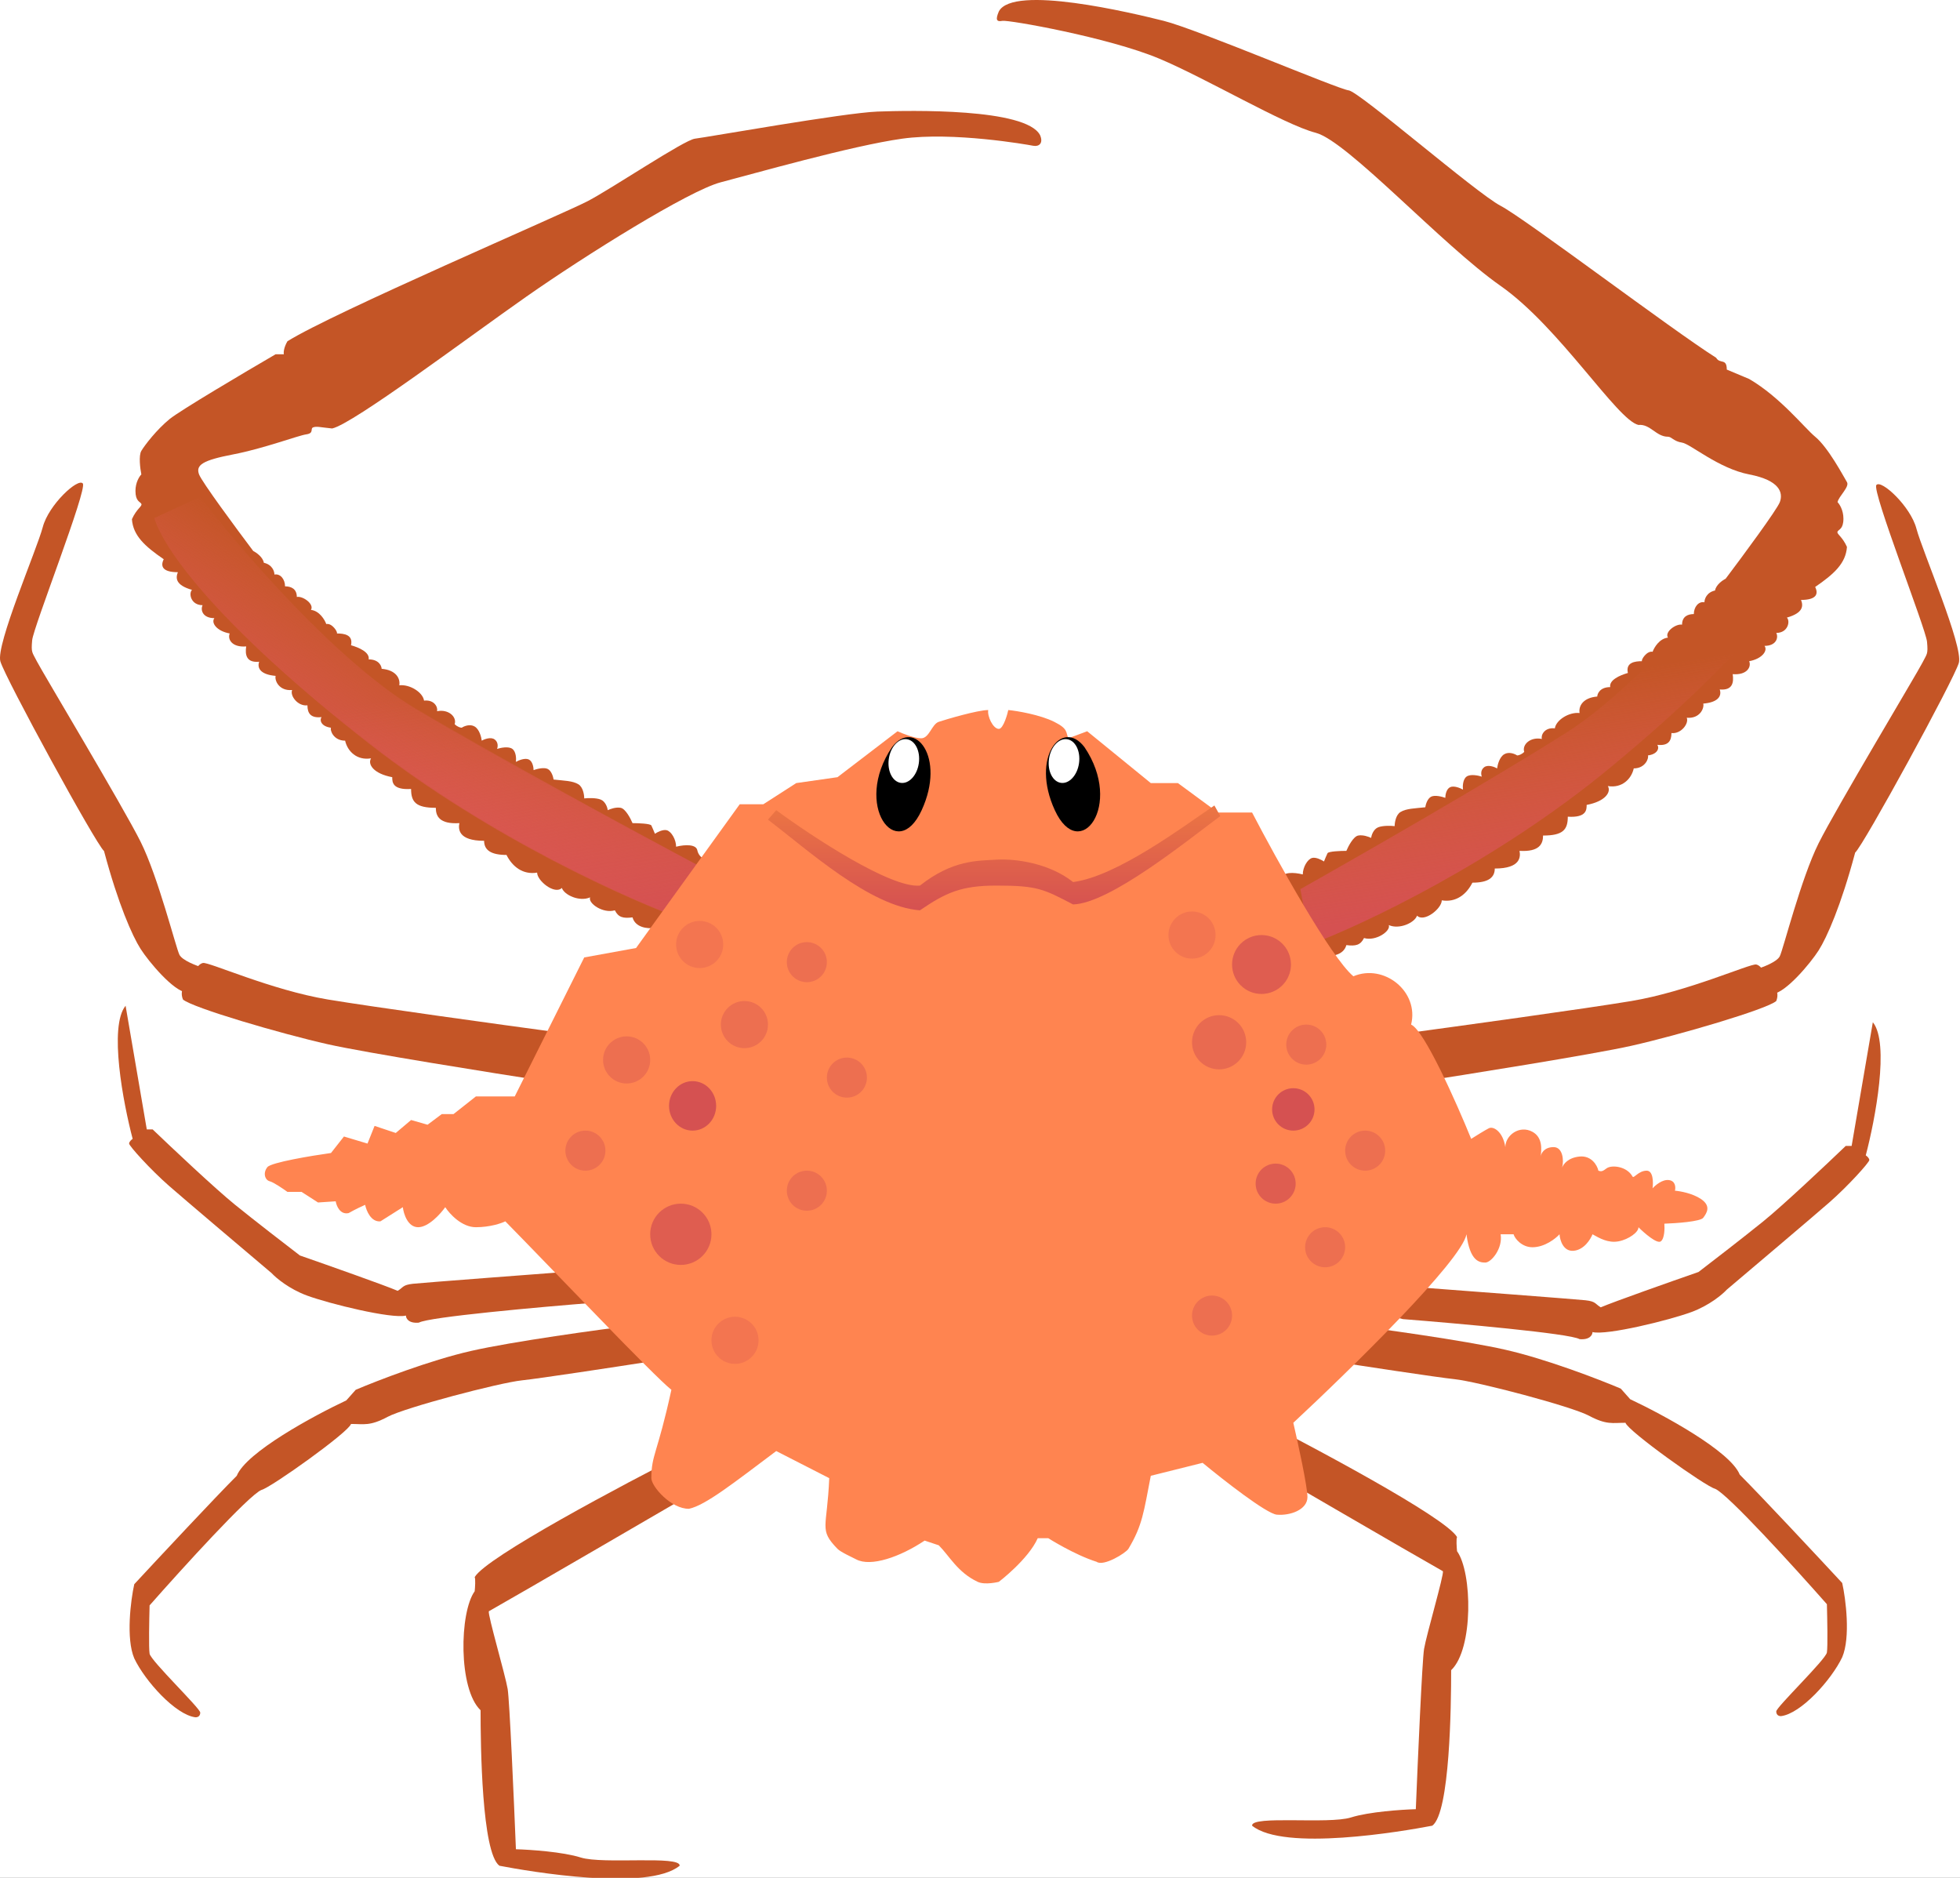<svg width="832" height="797" viewBox="0 0 832 797" fill="none" xmlns="http://www.w3.org/2000/svg">
<rect x="0" y="0" width="832" height="797" fill="#333333" stroke="none"/>
<g clip-path="url(#clip0_18_5)">
<rect width="832" height="797" fill="white"/>
<path d="M201.5 669.353C206.3 660.953 264.167 630.186 292.5 615.853L311 623.853C281.5 641.02 220.3 676.653 207.5 683.853C207 685.353 214.5 710.853 215.5 716.853C216.3 721.653 218.167 764.186 219 784.853C225 785.02 238.9 785.953 246.5 788.353C256 791.353 289 787.353 288.5 791.853C275 802.853 225 794.353 212 791.853C204.5 786.353 204 740.853 204 725.853C194.5 716.853 195 684.353 201.5 675.353C201.667 673.686 201.9 670.153 201.5 669.353Z" fill="#C45526"/>
<path d="M618.5 652.353C613.7 643.953 555.833 613.186 527.5 598.853L509 606.853C538.5 624.02 599.7 659.653 612.5 666.853C613 668.353 605.5 693.853 604.5 699.853C603.7 704.653 601.833 747.186 601 767.853C595 768.02 581.1 768.953 573.5 771.353C564 774.353 531 770.353 531.5 774.853C545 785.853 595 777.353 608 774.853C615.5 769.353 616 723.853 616 708.853C625.5 699.853 625 667.353 618.5 658.353C618.333 656.686 618.1 653.153 618.5 652.353Z" fill="#C45526"/>
<path d="M200 573.353C217.6 569.353 254 564.353 270 562.353L276 577.853C261 580.186 229.1 585.053 221.5 585.853C212 586.853 172 597.353 164.5 601.353C157 605.353 154.5 604.353 149 604.353C148 607.853 115 631.353 111 632.353C105.8 634.353 77.167 665.853 63.5 681.353C63.333 687.52 63.1 699.453 63.5 701.853C64 704.853 85 725.05 85 726.853C85 727.853 84.5 728.853 83 728.853C74.5 727.853 61.5 713.353 57 703.853C53.4 695.453 55.5 679.02 57 672.353C67.667 660.853 91.3 635.553 100.5 626.353C104.5 616.353 133.167 600.853 147 594.353L151 589.853C160 586.02 182.4 577.353 200 573.353Z" fill="#C45526"/>
<path d="M639 572.853C621.4 568.853 585 563.853 569 561.853L563 577.353C578 579.686 609.9 584.553 617.5 585.353C627 586.353 667 596.853 674.5 600.853C682 604.853 684.5 603.853 690 603.853C691 607.353 724 630.853 728 631.853C733.2 633.853 761.833 665.353 775.5 680.853C775.667 687.02 775.9 698.953 775.5 701.353C775 704.353 754 724.55 754 726.353C754 727.353 754.5 728.353 756 728.353C764.5 727.353 777.5 712.853 782 703.353C785.6 694.953 783.5 678.52 782 671.853C771.333 660.353 747.7 635.053 738.5 625.853C734.5 615.853 705.833 600.353 692 593.853L688 589.353C679 585.52 656.6 576.853 639 572.853Z" fill="#C45526"/>
<path d="M595.5 559.853L566 551.853L595.5 545.853C619.833 547.686 669.4 551.453 673 551.853C677.5 552.353 677 553.353 679.5 554.853C685.1 552.453 709.5 543.853 721 539.853C726.667 535.52 740.1 525.153 748.5 518.353C756.9 511.553 775.333 494.186 783.5 486.353H786L795 433.853C802.2 442.653 796 475.186 792 490.353C792.5 490.686 793.5 491.553 793.5 492.353C793.5 493.353 784.5 503.353 776.5 510.353C770.1 515.953 744.833 537.353 733 547.353C731.167 549.353 725.6 554.053 718 556.853C708.5 560.353 682 566.853 676 565.353C676 566.52 674.9 568.753 670.5 568.353C666.5 565.953 618.833 561.686 595.5 559.853Z" fill="#C45526"/>
<path d="M252.811 552.853L282.311 544.853L252.811 538.853C228.478 540.686 178.911 544.453 175.311 544.853C170.811 545.353 171.311 546.353 168.811 547.853C163.211 545.453 138.811 536.853 127.311 532.853C121.644 528.52 108.211 518.153 99.811 511.353C91.411 504.553 72.978 487.186 64.811 479.353H62.311L53.311 426.853C46.111 435.653 52.311 468.186 56.311 483.353C55.811 483.686 54.811 484.553 54.811 485.353C54.811 486.353 63.811 496.353 71.811 503.353C78.211 508.953 103.478 530.353 115.311 540.353C117.144 542.353 122.711 547.053 130.311 549.853C139.811 553.353 166.311 559.853 172.311 558.353C172.311 559.52 173.411 561.753 177.811 561.353C181.811 558.953 229.478 554.686 252.811 552.853Z" fill="#C45526"/>
<path d="M692.5 424.853C673.3 428.053 619.167 435.52 594.5 438.853L598 459.853C622.833 456.02 676.5 447.453 692.5 443.853C712.5 439.353 750 428.353 754 424.853C756 419.853 751.5 416.853 750 416.353C750 414.353 748 409.853 745.5 409.353C743 408.853 716.5 420.853 692.5 424.853Z" fill="#C45526"/>
<path d="M139.159 424.2C158.359 427.4 212.492 434.867 237.159 438.2L233.659 459.2C208.826 455.367 155.159 446.8 139.159 443.2C119.159 438.7 81.659 427.7 77.659 424.2C75.659 419.2 80.159 416.2 81.659 415.7C81.659 413.7 83.659 409.2 86.159 408.7C88.659 408.2 115.159 420.2 139.159 424.2Z" fill="#C45526"/>
<path d="M755.5 405.853C754.3 408.253 748.333 410.52 745.5 411.353C746 415.02 748.1 422.253 752.5 421.853C758 421.353 768.5 408.853 772 403.353C775.5 397.853 781.5 384.353 787.5 361.853C791 358.853 829.5 288.353 831.5 281.353C833.5 274.353 816 233.853 813.5 224.353C811 214.853 798.5 203.353 796.5 205.853C794.5 208.353 817.5 266.853 818 272.353C818.5 277.853 818 277.353 816 281.353C814 285.353 779.5 342.853 772 357.853C764.5 372.853 757 402.853 755.5 405.853Z" fill="#C45526"/>
<path d="M76.159 405.2C77.359 407.6 83.326 409.867 86.159 410.7C85.659 414.367 83.559 421.6 79.159 421.2C73.659 420.7 63.159 408.2 59.659 402.7C56.159 397.2 50.159 383.7 44.159 361.2C40.659 358.2 2.159 287.7 0.159 280.7C-1.841 273.7 15.659 233.2 18.159 223.7C20.659 214.2 33.159 202.7 35.159 205.2C37.159 207.7 14.159 266.2 13.659 271.7C13.159 277.2 13.659 276.7 15.659 280.7C17.659 284.7 52.159 342.2 59.659 357.2C67.159 372.2 74.659 402.2 76.159 405.2Z" fill="#C45526"/>
<path d="M571.516 401.12C570.316 405.52 565.016 405.953 562.516 405.62L541.517 376.12C542.183 375.786 543.617 374.62 544.017 372.62C544.517 370.12 549.017 370.12 553.017 371.12C553.017 368.12 555.017 364.62 557.017 364.12C558.617 363.72 561.017 364.953 562.017 365.62C562.35 364.786 563.117 362.92 563.517 362.12C563.917 361.32 569.017 361.12 571.517 361.12C572.35 359.12 574.517 355.02 576.517 354.62C578.517 354.22 581.017 355.12 582.017 355.62C582.183 354.453 583.017 351.92 585.017 351.12C587.017 350.32 590.517 350.453 592.017 350.62C592.017 349.12 592.517 345.82 594.517 344.62C597.017 343.12 600.517 343.12 605.017 342.62C605.183 341.453 605.917 338.92 607.517 338.12C609.117 337.32 612.183 338.12 613.517 338.62C613.517 337.453 613.917 334.92 615.517 334.12C617.117 333.32 619.85 334.453 621.017 335.12C620.85 333.786 620.917 330.82 622.517 329.62C624.117 328.42 627.517 329.12 629.017 329.62C628.683 328.786 628.417 326.82 630.017 325.62C631.617 324.42 634.35 325.453 635.517 326.12C635.683 324.62 636.517 321.32 638.517 320.12C640.517 318.92 643.017 319.953 644.017 320.62C644.517 320.62 645.817 320.32 647.017 319.12C646.017 316.12 649.517 312.62 654.517 313.62C654.017 312.12 655.516 308.62 660.016 309.12C660.516 305.62 666.016 302.12 670.516 302.62C670.016 299.62 672.016 296.12 678.016 295.62C678.016 294.62 679.016 291.62 683.516 291.62C683.016 288.62 687.516 286.62 691.016 285.62C690.016 281.12 694.016 280.62 697.016 280.62C696.516 280.12 699.016 276.12 701.516 276.62C702.183 274.786 704.416 271.02 708.016 270.62C706.516 268.12 711.516 264.62 714.016 265.12C714.016 261.62 716.516 260.62 719.016 260.62C719.016 257.62 721.016 255.12 723.516 255.62C723.516 254.286 724.417 251.42 728.016 250.62C728.417 248.22 731.183 246.286 732.516 245.62C739.683 236.12 754.317 216.32 755.516 213.12C757.016 209.12 755.517 203.853 742.517 201.353C729.517 198.853 717.516 188.353 714.016 187.853C710.516 187.353 709.598 185.353 708.016 185.353C703 185.353 700.5 179.853 695.5 180.353C686.5 178.353 662 138.853 637 121.353C612 103.853 572 59.853 558.5 56.353C545 52.853 512.025 33.235 492 24.853C470.5 15.853 428 8.353 425.5 8.853C423 9.353 422.5 8.353 424 4.853C430 -6.647 480.409 5.455 494 8.853C508 12.353 568 37.853 572.5 38.353C577 38.853 626.5 81.853 637 87.353C647.5 92.853 709.5 139.853 728.5 151.853C730.1 154.653 733 151.853 733 156.853L742.517 160.853C755.683 168.52 766.117 181.753 770.517 185.353C776.017 189.853 782.517 202.12 784.017 204.62C785.217 206.62 780.516 210.62 780.016 213.12C780.85 213.953 782.516 216.52 782.516 220.12C782.516 224.62 780.516 224.62 780.016 225.62C779.516 226.62 782.016 227.62 784.016 232.12C783.516 239.12 778.517 243.62 770.517 249.12C772.017 252.12 771.017 254.62 764.517 254.62C765.517 257.12 765.517 260.12 758.517 262.12C760.017 263.62 759.017 268.62 754.017 268.62C755.017 270.62 754.017 274.12 749.017 274.12C750.517 276.12 748.017 279.62 742.517 280.62C743.517 283.12 741.516 286.62 735.516 286.12C736.016 289.62 735.517 293.12 730.017 292.62C731.017 295.62 729.016 298.12 723.016 298.62C723.516 300.62 721.516 305.12 716.016 304.62C717.016 307.12 713.516 311.62 709.516 311.12C709.516 314.62 708.016 316.62 703.516 316.12C704.516 317.62 703.516 320.12 699.516 320.62C700.016 321.62 698.516 326.12 693.516 326.12C692.516 330.62 688.516 334.62 682.516 333.62C684.016 336.12 681.516 340.12 673.516 341.62C673.516 343.62 673.516 347.12 665.516 346.62C665.516 352.12 663.516 354.62 655.016 354.62C655.016 358.12 653.516 361.62 645.016 361.12C645.516 363.62 645.516 368.62 634.516 368.62C634.516 372.62 631.516 374.62 625.016 374.62C622.516 379.62 618.016 383.12 612.016 382.12C612.016 385.62 604.516 391.62 601.516 388.62C600.516 391.62 594.016 394.62 589.516 392.62C590.516 395.12 584.016 399.62 579.016 398.12C577.516 401.12 575.516 401.62 571.516 401.12Z" fill="#C45526"/>
<path d="M683.462 325.853C635.039 365.853 578.482 392.52 556.256 400.853L552 377.353C576.275 363.686 632.863 331.253 665.02 310.853C697.176 290.453 736.11 242.353 751.557 220.853L770 229.853C766.217 243.353 743.991 275.853 683.462 325.853Z" fill="url(#paint0_linear_18_5)"/>
<path d="M268.5 389.353C269.7 393.753 275 394.186 277.5 393.853L298.5 364.353C297.833 364.02 296.4 362.853 296 360.853C295.5 358.353 291 358.353 287 359.353C287 356.353 285 352.853 283 352.353C281.4 351.953 279 353.186 278 353.853C277.667 353.02 276.9 351.153 276.5 350.353C276.1 349.553 271 349.353 268.5 349.353C267.667 347.353 265.5 343.253 263.5 342.853C261.5 342.453 259 343.353 258 343.853C257.833 342.686 257 340.153 255 339.353C253 338.553 249.5 338.686 248 338.853C248 337.353 247.5 334.053 245.5 332.853C243 331.353 239.5 331.353 235 330.853C234.833 329.686 234.1 327.153 232.5 326.353C230.9 325.553 227.833 326.353 226.5 326.853C226.5 325.686 226.1 323.153 224.5 322.353C222.9 321.553 220.167 322.686 219 323.353C219.167 322.02 219.1 319.053 217.5 317.853C215.9 316.653 212.5 317.353 211 317.853C211.333 317.02 211.6 315.053 210 313.853C208.4 312.653 205.667 313.686 204.5 314.353C204.333 312.853 203.5 309.553 201.5 308.353C199.5 307.153 197 308.186 196 308.853C195.5 308.853 194.2 308.553 193 307.353C194 304.353 190.5 300.853 185.5 301.853C186 300.353 184.5 296.853 180 297.353C179.5 293.853 174 290.353 169.5 290.853C170 287.853 168 284.353 162 283.853C162 282.853 161 279.853 156.5 279.853C157 276.853 152.5 274.853 149 273.853C150 269.353 146 268.853 143 268.853C143.5 268.353 141 264.353 138.5 264.853C137.833 263.02 135.6 259.253 132 258.853C133.5 256.353 128.5 252.853 126 253.353C126 249.853 123.5 248.853 121 248.853C121 245.853 119 243.353 116.5 243.853C116.5 242.52 115.6 239.653 112 238.853C111.6 236.453 108.833 234.52 107.5 233.853C100.333 224.353 85.7 204.553 84.5 201.353C83 197.353 86 195.353 99 192.853C112 190.353 126.5 184.853 130 184.353C133.5 183.853 131.5 181.853 133 181.353C134.5 180.853 136 181.353 141 181.853C150 179.853 198.5 143.353 223.5 125.853C248.5 108.353 292.5 80.853 306 77.353C319.5 73.853 361.5 61.853 383 58.853C404.5 55.853 436 61.353 438.5 61.853C441 62.353 443 60.853 441.5 57.353C435.5 45.853 386.5 46.853 372.5 47.353C358.5 47.853 299.5 58.353 295 58.853C290.5 59.353 260 79.853 249.5 85.353C239 90.853 141 132.853 122 144.853C120.4 147.653 120.333 149.686 120.5 150.353H117C103.833 158.02 76.4 174.253 72 177.853C66.5 182.353 61.5 188.853 60 191.353C58.8 193.353 59.5 198.853 60 201.353C59.167 202.186 57.5 204.753 57.5 208.353C57.5 212.853 59.5 212.853 60 213.853C60.5 214.853 58 215.853 56 220.353C56.5 227.353 61.5 231.853 69.5 237.353C68 240.353 69 242.853 75.5 242.853C74.5 245.353 74.5 248.353 81.5 250.353C80 251.853 81 256.853 86 256.853C85 258.853 86 262.353 91 262.353C89.5 264.353 92 267.853 97.5 268.853C96.5 271.353 98.5 274.853 104.5 274.353C104 277.853 104.5 281.353 110 280.853C109 283.853 111 286.353 117 286.853C116.5 288.853 118.5 293.353 124 292.853C123 295.353 126.5 299.853 130.5 299.353C130.5 302.853 132 304.853 136.5 304.353C135.5 305.853 136.5 308.353 140.5 308.853C140 309.853 141.5 314.353 146.5 314.353C147.5 318.853 151.5 322.853 157.5 321.853C156 324.353 158.5 328.353 166.5 329.853C166.5 331.853 166.5 335.353 174.5 334.853C174.5 340.353 176.5 342.853 185 342.853C185 346.353 186.5 349.853 195 349.353C194.5 351.853 194.5 356.853 205.5 356.853C205.5 360.853 208.5 362.853 215 362.853C217.5 367.853 222 371.353 228 370.353C228 373.853 235.5 379.853 238.5 376.853C239.5 379.853 246 382.853 250.5 380.853C249.5 383.353 256 387.853 261 386.353C262.5 389.353 264.5 389.853 268.5 389.353Z" fill="#C45526"/>
<path d="M157 315.853C208.2 355.853 268 382.52 291.5 390.853L296 367.353C270.333 353.686 210.5 321.253 176.5 300.853C142.5 280.453 101.333 232.353 85 210.853L65.5 219.853C69.5 233.353 93 265.853 157 315.853Z" fill="url(#paint1_linear_18_5)"/>
<path d="M157.5 315.853C208.7 355.853 268.5 382.52 292 390.853L296.5 367.353C270.833 353.686 211 321.253 177 300.853C143 280.453 101.833 232.353 85.5 210.853L66 219.853C70 233.353 93.5 265.853 157.5 315.853Z" fill="url(#paint2_linear_18_5)"/>
<path d="M355.5 329.853L381 310.353C383.167 311.353 388.2 313.353 391 313.353C394.5 313.353 395.5 307.353 398.5 306.353C401.5 305.353 415 301.353 419.5 301.353C419 303.853 421.5 309.353 424 309.353C426 309.353 427.833 302.353 428 301.353C431.667 301.686 441.483 303.345 447.5 306.353C453.5 309.353 452.333 310.686 453.5 313.353L461.5 310.353L488.5 332.353H500L517 344.853H531.5C541.833 364.686 564.9 406.353 574.5 414.353C587.5 408.853 602.5 420.853 599 434.853C604.6 437.253 618.333 468.186 624.5 483.353C626.333 482.186 630.4 479.653 632 478.853C634 477.853 638 480.353 639 486.853C639 481.853 645 477.353 650.5 480.353C654.9 482.753 654.375 487.853 654 490.853C654.167 489.52 655.5 486.853 659.5 486.853C663.371 486.853 663.964 492.472 663.092 495.554C663.615 494.1 665.625 491.34 670.5 490.853C675.5 490.353 678 494.52 678.5 496.853C679.833 497.353 680.4 497.053 682 495.853C684 494.353 690.5 494.853 693 499.353C693.5 500.353 695.5 496.853 699 496.853C701.8 496.853 701.833 501.853 701.5 504.353C702.667 503.02 705.7 500.453 708.5 500.853C711.3 501.253 711.333 504.02 711 505.353C713.167 505.52 718.4 506.453 722 508.853C726.5 511.853 724.5 514.853 723 516.853C721.8 518.453 711.5 519.186 706.5 519.353C706.667 521.353 706.6 525.653 705 526.853C703.4 528.053 698 523.353 695.5 520.853C695.667 522.853 691.4 526.053 687 526.853C682.6 527.653 679 525.52 676 523.853C675.167 526.02 672.4 530.453 668 530.853C663.6 531.253 662.167 526.353 662 523.853C660.333 525.686 655.7 529.353 650.5 529.353C646 529.353 643 525.686 642.5 523.853H637C638 529.853 633 535.853 630.5 535.853C628 535.853 624 535.353 622.5 523.853C620.5 535.053 572.667 581.853 549 603.853C551 612.52 555 630.953 555 635.353C555 640.853 547.5 643.353 542 642.853C537.6 642.453 519.167 628.02 510.5 620.853L488.5 626.353C485.5 641.686 485 647.353 479 657.353C477.954 659.097 468.47 664.981 465.5 662.853C456 659.853 445 652.853 445 652.853H440.5C436.5 661.853 424 671.353 424 671.353C424 671.353 418.188 672.853 415 671.353C406.5 667.353 403 660.353 398.5 655.853L392.5 653.853C382 660.853 369.669 665.084 363.5 661.853C361.711 660.916 356.846 658.745 355.5 657.353C347.444 649.021 351.143 648.774 352 627.353L329.5 615.853C311.5 629.353 299.5 638.853 292.5 640.353C284.98 640.509 276.5 630.941 276.5 627.353C276.5 617.353 279 617.353 285 589.853C277.8 584.253 234 538.186 214.5 518.353C212.833 519.186 208 520.853 202 520.853C196 520.853 190.833 515.186 189 512.353C187 515.186 181.9 520.853 177.5 520.853C173.1 520.853 171.333 515.186 171 512.353L161.5 518.353C157.5 518.753 155.5 513.853 155 511.353C153.833 511.853 150.8 513.253 148 514.853C144.4 515.653 142.833 511.853 142.5 509.853L135 510.353L128 505.853H122C120.167 504.52 116.1 501.753 114.5 501.353C112.5 500.853 111.5 497.853 113.5 495.353C115.1 493.353 132.167 490.52 140.5 489.353L146 482.353L156 485.353L159 477.853L168 480.853L174.5 475.353L181.5 477.353L187.5 472.853H192.5L202 465.353H218.5L248 406.353L270 402.353L314 341.353H324L338 332.353L355.5 329.853Z" fill="#FF8450"/>
<path d="M460.337 317.089C450.918 304.711 437.314 321.215 447.779 343.909C458.244 366.602 477.08 341.846 460.337 317.089Z" fill="black"/>
<path d="M378.663 317.089C388.082 304.711 401.686 321.215 391.221 343.909C380.756 366.602 361.92 341.846 378.663 317.089Z" fill="black"/>
<ellipse cx="383.662" cy="322.999" rx="6.438" ry="9.351" transform="rotate(7.895 383.662 322.999)" fill="white"/>
<ellipse cx="451.662" cy="322.999" rx="6.438" ry="9.351" transform="rotate(7.895 451.662 322.999)" fill="white"/>
<path d="M390.5 375.853C378.1 377.053 344.667 355.02 329.5 343.853L326 347.853C343 360.853 369.5 384.853 390.5 386.353C401.5 378.853 407.992 375.853 423 375.853C440.5 375.853 443 377.353 455.5 383.853C471.1 383.453 503.833 356.853 518 346.353L515.5 341.853C502.833 350.353 474.3 371.953 455.5 374.353C445.5 366.353 431 364.353 423 364.853C415 365.353 404.5 364.853 390.5 375.853Z" fill="url(#paint3_linear_18_5)"/>
<ellipse cx="294" cy="469.353" rx="10" ry="10.5" fill="#D55151"/>
<circle cx="359.5" cy="457.353" r="8.5" fill="#D55151" fill-opacity="0.42"/>
<circle cx="342.5" cy="505.353" r="8.5" fill="#D55151" fill-opacity="0.42"/>
<circle cx="342.5" cy="408.353" r="8.5" fill="#D55151" fill-opacity="0.42"/>
<circle cx="248.5" cy="488.353" r="8.5" fill="#D55151" fill-opacity="0.42"/>
<circle cx="562.5" cy="529.353" r="8.5" fill="#D55151" fill-opacity="0.42"/>
<circle cx="579.5" cy="488.353" r="8.5" fill="#D55151" fill-opacity="0.42"/>
<circle cx="514.5" cy="558.353" r="8.5" fill="#D55151" fill-opacity="0.42"/>
<circle cx="554.5" cy="443.353" r="8.5" fill="#D55151" fill-opacity="0.42"/>
<circle cx="289" cy="523.853" r="13" fill="#D55151" fill-opacity="0.76"/>
<circle cx="266" cy="449.853" r="10" fill="#D55151" fill-opacity="0.42"/>
<circle cx="517.5" cy="442.353" r="11.5" fill="#D55151" fill-opacity="0.5"/>
<circle cx="316" cy="434.853" r="10" fill="#D55151" fill-opacity="0.42"/>
<circle cx="297" cy="400.853" r="10" fill="#D55151" fill-opacity="0.3"/>
<circle cx="506" cy="396.853" r="10" fill="#D55151" fill-opacity="0.3"/>
<circle cx="312" cy="568.853" r="10" fill="#D55151" fill-opacity="0.3"/>
<circle cx="535.5" cy="409.353" r="12.5" fill="#D55151" fill-opacity="0.76"/>
<circle cx="549" cy="470.853" r="9" fill="#D55151"/>
<circle cx="541.5" cy="502.353" r="8.5" fill="#D55151" fill-opacity="0.76"/>
</g>
<defs>
<linearGradient id="paint0_linear_18_5" x1="643.267" y1="240.353" x2="669.979" y2="414.476" gradientUnits="userSpaceOnUse">
<stop offset="0.285" stop-color="#E75F5F" stop-opacity="0"/>
<stop offset="0.788" stop-color="#D55151"/>
</linearGradient>
<linearGradient id="paint1_linear_18_5" x1="199.5" y1="230.353" x2="108.5" y2="366.353" gradientUnits="userSpaceOnUse">
<stop offset="0.285" stop-color="#E75F5F" stop-opacity="0"/>
<stop offset="0.788" stop-color="#D55151"/>
</linearGradient>
<linearGradient id="paint2_linear_18_5" x1="200" y1="230.353" x2="233" y2="439.853" gradientUnits="userSpaceOnUse">
<stop offset="0.285" stop-color="#E75F5F" stop-opacity="0"/>
<stop offset="0.788" stop-color="#D55151"/>
</linearGradient>
<linearGradient id="paint3_linear_18_5" x1="422" y1="341.853" x2="422" y2="386.353" gradientUnits="userSpaceOnUse">
<stop stop-color="#EC7643"/>
<stop offset="1" stop-color="#D55151"/>
</linearGradient>
<clipPath id="clip0_18_5">
<rect width="832" height="797" fill="white"/>
</clipPath>
</defs>
</svg>
